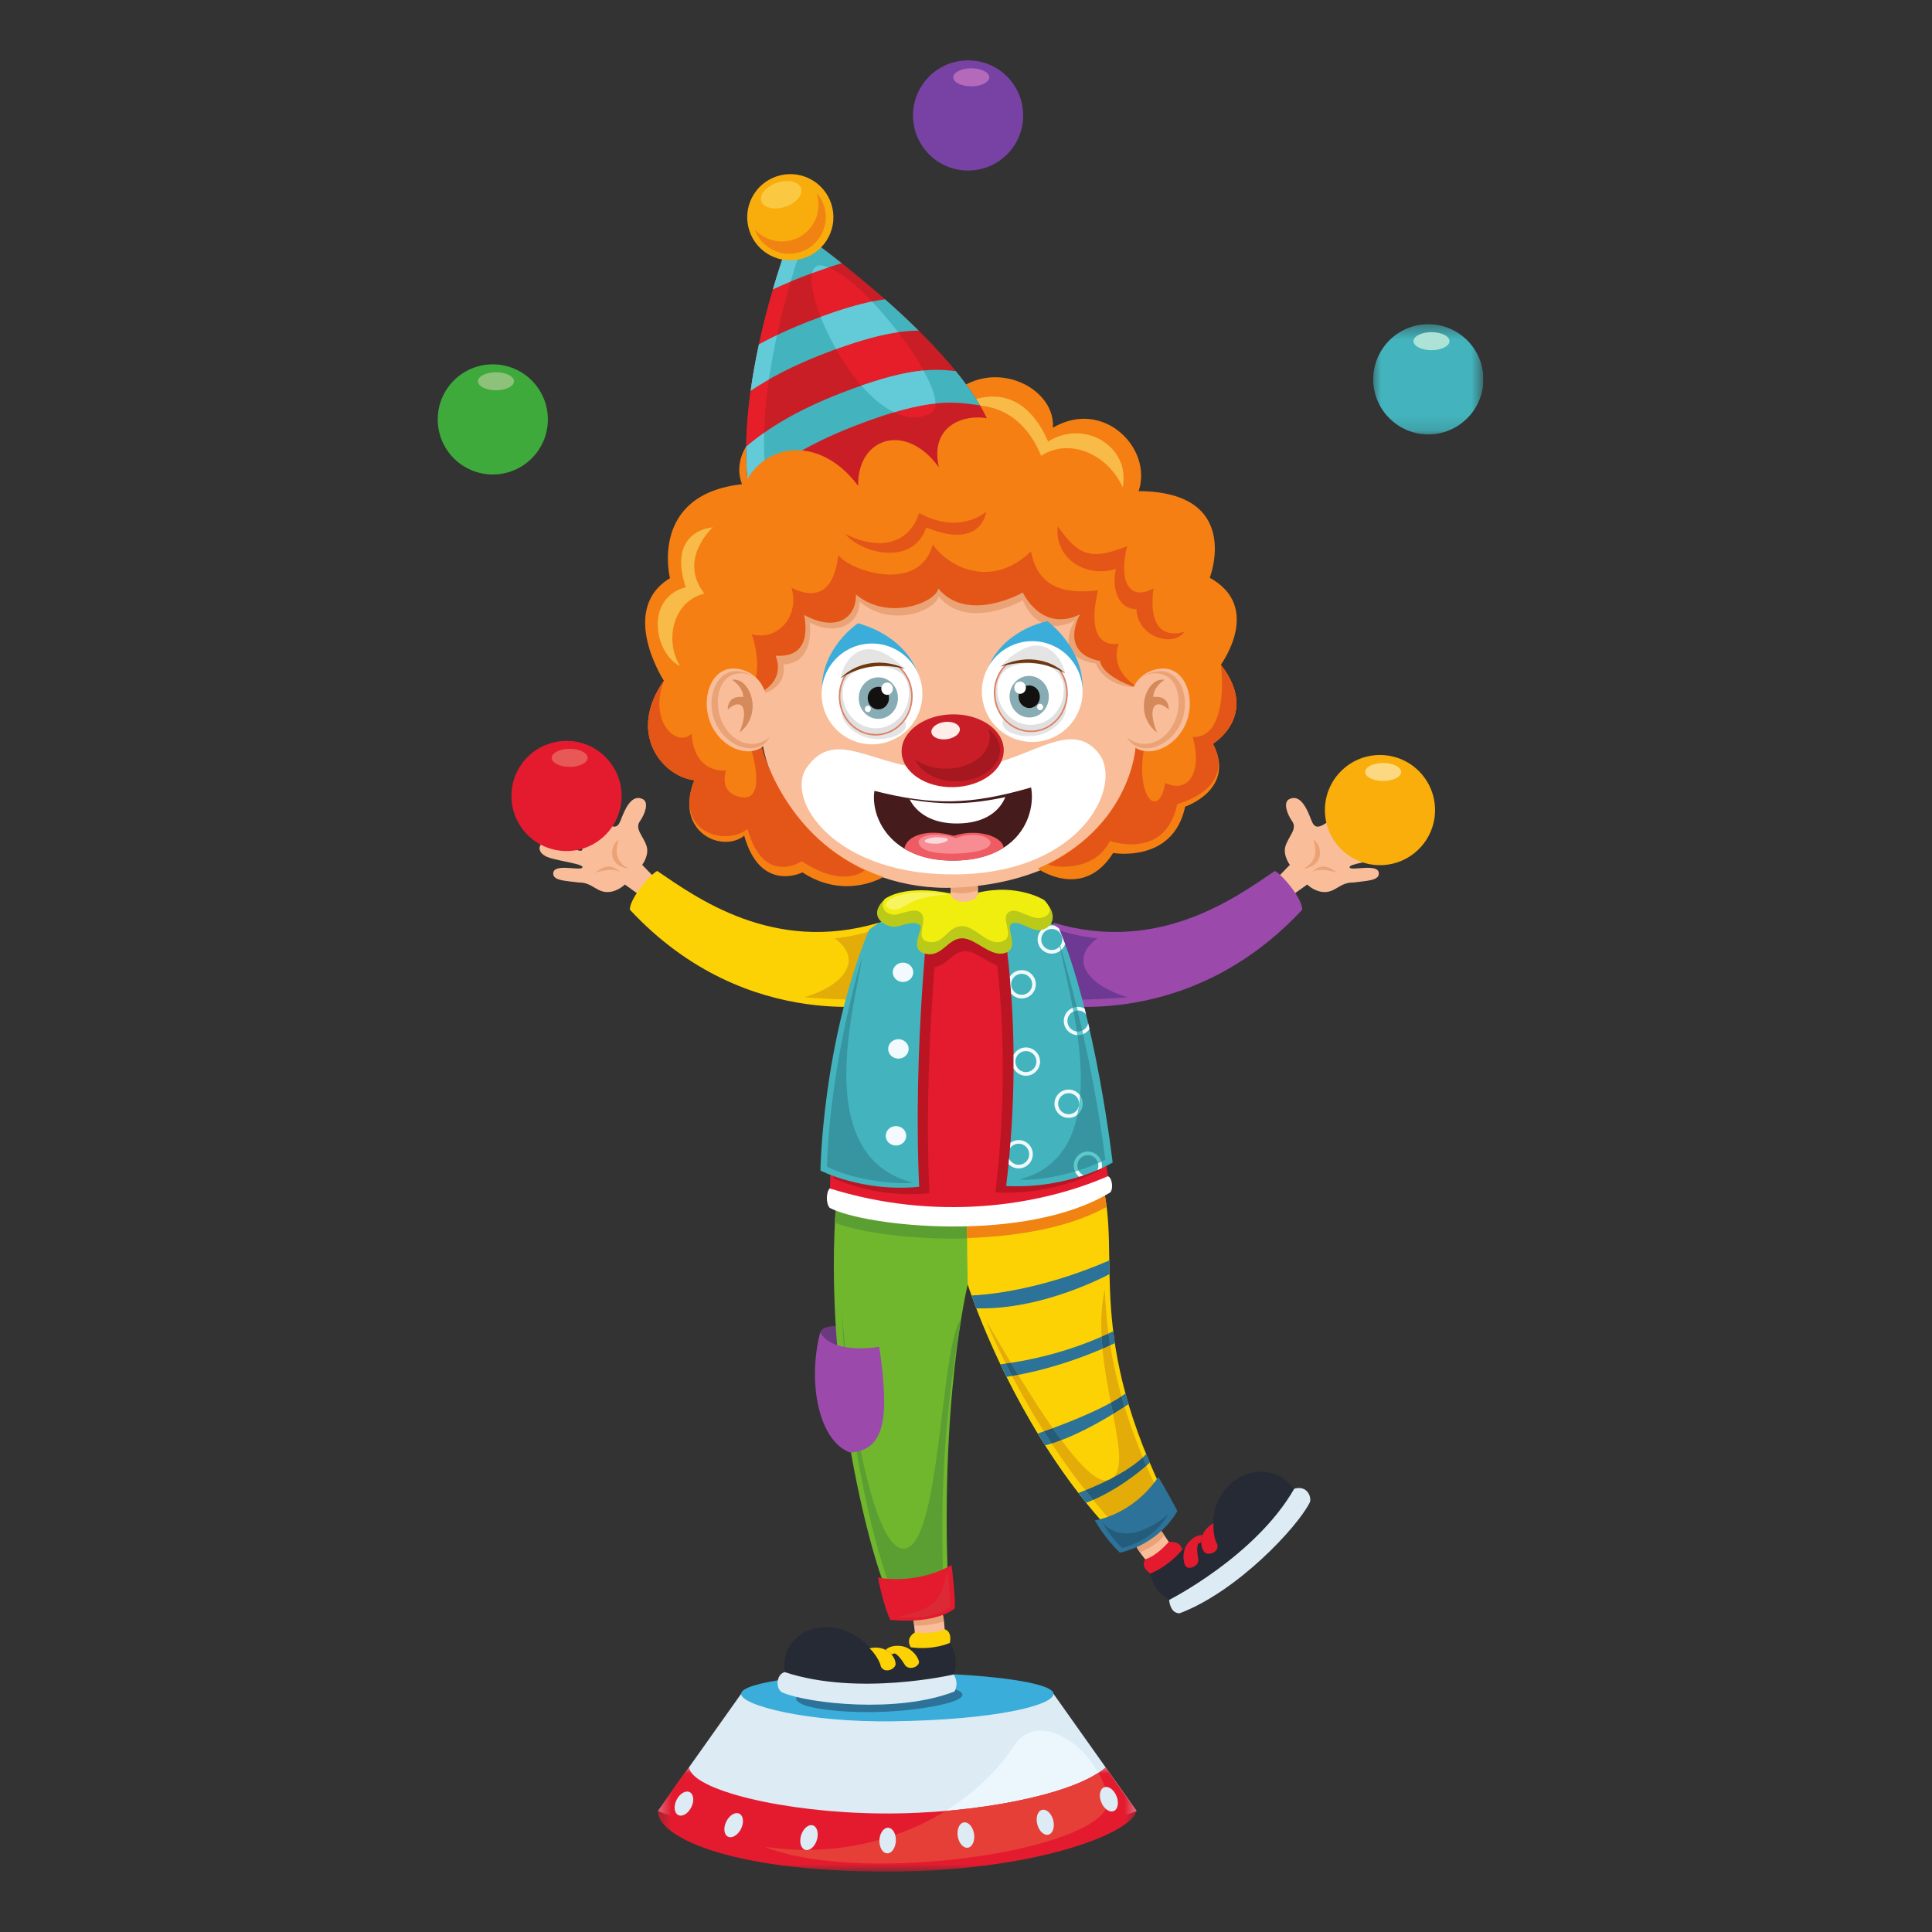 <svg width="128" height="128" viewBox="0 0 128 128" fill="none" xmlns="http://www.w3.org/2000/svg">
<rect x="0" y="0" width="128" height="128" fill="#333333" stroke="none"/>
<g clip-path="url(#clip0_25_100)">
<path d="M69.798 112.22L59.45 112.98L49.101 112.22L43.596 119.982C43.596 119.982 47.678 121.958 59.45 121.958C71.218 121.958 75.301 119.982 75.301 119.982L69.798 112.22Z" fill="#DDEBF5"/>
<path d="M67.179 115.664C68.8 113.184 72.607 115.689 73.406 119.057C74.205 122.425 57.439 125.041 50.653 122.353C57.948 123.441 64.296 120.073 67.179 115.664Z" fill="#EBF7FD"/>
<mask id="mask0_25_100" style="mask-type:alpha" maskUnits="userSpaceOnUse" x="43" y="116" width="33" height="9">
<path d="M43.408 116.938H75.477V124H43.408V116.938Z" fill="black"/>
</mask>
<g mask="url(#mask0_25_100)">
<path d="M73.25 117.09C71.263 118.87 64.644 120.202 58.383 120.147C51.926 120.09 45.852 118.592 45.648 117.09C45.131 117.725 44.065 119.323 43.596 119.982C43.483 121.528 47.894 124 58.821 124C68.172 124 74.883 121.576 75.302 119.982C74.836 119.371 73.25 117.09 73.25 117.09Z" fill="#E41B2F"/>
</g>
<path d="M72.77 117.452C70.939 118.657 66.986 119.61 62.646 119.981C59.438 121.962 55.234 123.036 50.653 122.353C57.439 125.041 74.205 122.425 73.406 119.057C73.271 118.489 73.051 117.949 72.77 117.452Z" fill="#E63F38"/>
<path d="M69.798 112.22C69.798 112.984 65.944 113.944 59.182 114.041C53.471 114.123 49.101 112.984 49.101 112.22C49.101 111.455 53.736 110.834 59.449 110.834C65.162 110.834 69.798 111.455 69.798 112.22Z" fill="#3AADDA"/>
<path d="M53.661 112.127C53.078 112.225 52.276 112.442 53.078 112.878C53.877 113.314 57.609 113.727 61.291 113.143C64.976 112.564 64.102 111.813 61.535 111.643C58.966 111.472 53.661 112.127 53.661 112.127Z" fill="#2C7299"/>
<path d="M45.8 119.734C45.594 120.155 45.206 120.387 44.938 120.252C44.666 120.12 44.616 119.671 44.824 119.25C45.032 118.831 45.419 118.6 45.689 118.732C45.959 118.866 46.01 119.316 45.8 119.734Z" fill="#DDEBF5"/>
<path d="M49.096 121.165C48.889 121.584 48.5 121.814 48.23 121.683C47.961 121.549 47.91 121.102 48.12 120.681C48.327 120.261 48.713 120.028 48.983 120.162C49.254 120.296 49.303 120.745 49.096 121.165Z" fill="#DDEBF5"/>
<path d="M54.117 121.911C53.975 122.358 53.629 122.646 53.343 122.554C53.056 122.466 52.936 122.028 53.079 121.581C53.221 121.135 53.568 120.848 53.855 120.937C54.143 121.028 54.259 121.464 54.117 121.911Z" fill="#DDEBF5"/>
<path d="M59.353 121.962C59.333 122.432 59.075 122.8 58.772 122.787C58.473 122.773 58.246 122.386 58.263 121.918C58.281 121.451 58.542 121.08 58.843 121.094C59.145 121.106 59.373 121.495 59.353 121.962Z" fill="#DDEBF5"/>
<path d="M64.532 121.491C64.606 121.95 64.424 122.364 64.128 122.414C63.831 122.462 63.529 122.128 63.455 121.665C63.379 121.202 63.559 120.787 63.856 120.74C64.155 120.691 64.455 121.027 64.532 121.491Z" fill="#DDEBF5"/>
<path d="M69.778 120.593C69.897 121.045 69.755 121.473 69.463 121.549C69.174 121.626 68.84 121.32 68.723 120.866C68.605 120.412 68.746 119.983 69.038 119.91C69.328 119.831 69.66 120.139 69.778 120.593Z" fill="#DDEBF5"/>
<path d="M73.971 118.997C74.148 119.433 74.065 119.875 73.785 119.988C73.507 120.1 73.136 119.842 72.963 119.405C72.786 118.973 72.868 118.529 73.147 118.417C73.427 118.303 73.796 118.562 73.971 118.997Z" fill="#DDEBF5"/>
<path d="M54.357 88.369C54.34 87.959 54.841 87.834 55.751 87.853C56.253 88.531 55.824 90.07 55.824 90.07L54.357 88.369Z" fill="#6A3A7F"/>
<path d="M43.237 58.01L42.546 57.298C42.546 57.298 43.028 56.669 42.839 56.06C42.629 55.393 42.038 54.922 42.389 54.42C42.754 53.902 43 53.152 42.587 52.946C42.005 52.657 41.573 53.203 41.218 54.099C40.999 54.658 40.9 55.079 40.055 54.463C39.577 54.114 38.428 52.443 37.784 52.626C37.332 52.754 37.292 53.285 37.916 53.883C38.446 54.391 39.274 55.055 39.217 55.225C39.165 55.368 37.515 54.206 37.023 53.988C36.201 53.62 35.634 54.629 36.609 55.138C37.563 55.638 38.695 56.094 38.575 56.317C38.477 56.502 37.693 56.095 36.49 55.795C35.698 55.597 35.335 56.512 36.438 56.841C37.276 57.089 38.586 57.242 38.59 57.446C38.597 57.765 36.654 57.134 36.653 57.872C36.65 58.349 37.446 58.349 38.349 58.469C39.251 58.451 39.526 59.16 40.338 59.099C40.959 59.052 41.397 58.6 41.397 58.6L42.393 59.313L43.237 58.01Z" fill="#FABD99"/>
<path d="M40.99 55.634C40.728 56.457 40.801 57.102 41.664 57.56C40.118 57.325 40.466 55.907 40.99 55.634Z" fill="#EAA376"/>
<path d="M39.408 57.827C39.408 57.827 40.568 57.409 41.104 57.798C40.458 57.137 39.917 57.444 39.408 57.827Z" fill="#EAA376"/>
<path d="M61.15 60.305C61.15 60.305 62.438 59.804 62.972 59.769C63.008 57.875 62.901 57.624 62.901 57.624L64.723 57.519L64.831 59.806C64.831 59.806 66.62 60.164 67.048 60.519C64.117 61.486 61.937 61.379 61.15 60.305Z" fill="#FABD99"/>
<path d="M62.974 57.619C62.972 57.639 62.972 57.658 62.972 57.678C62.954 57.68 62.935 57.682 62.915 57.686C62.938 57.806 62.98 58.152 62.98 59.064C63.224 59.198 64.08 59.269 64.792 58.984L64.723 57.519L62.974 57.619Z" fill="#EAA376"/>
<path d="M60.504 107.176C60.504 107.176 60.63 108.178 60.649 108.714C61.523 108.945 62.615 108.714 62.615 108.714C62.615 108.714 62.615 107.195 62.365 106.676C61.667 106.802 60.504 107.176 60.504 107.176Z" fill="#FABD99"/>
<path d="M60.563 107.675C60.874 107.762 62.185 107.61 62.537 107.399C62.5 107.112 62.445 106.842 62.365 106.676C61.667 106.802 60.504 107.176 60.504 107.176C60.504 107.176 60.532 107.389 60.563 107.675Z" fill="#EAA376"/>
<path d="M60.906 108.817C60.906 108.817 59.92 109.602 58.097 109.721C55.787 106.426 51.423 107.748 52.019 110.914C55.273 112.018 61.872 112.129 63.152 111.046C63.679 109.7 62.81 108.693 62.81 108.693L60.906 108.817Z" fill="#262A34"/>
<path d="M51.99 110.781C51.389 110.93 51.354 112.002 51.919 112.167C53.614 112.852 59.442 113.541 63.238 112.065C63.57 111.451 63.178 110.94 63.178 110.94C63.178 110.94 56.884 112.408 51.99 110.781Z" fill="#DDEBF5"/>
<path d="M60.609 108.159C60.609 108.159 59.95 108.509 60.346 109.139C61.876 109.345 62.929 108.847 62.929 108.847C62.929 108.847 63.115 108.106 62.587 107.943C61.867 108.301 60.609 108.159 60.609 108.159Z" fill="#FCD205"/>
<path d="M58.359 110.415C58.589 110.87 59.244 110.637 59.335 110.288C59.37 109.791 58.74 108.942 57.604 109.206C57.868 109.42 58.301 110.042 58.359 110.415Z" fill="#FCD205"/>
<path d="M59.273 109.542C59.273 109.542 59.514 109.595 59.917 110.253C60.18 110.753 60.994 110.41 60.874 110.035C60.755 109.661 60.324 109.123 59.664 109.05C59.135 108.986 58.777 109.178 58.684 109.311C58.859 109.412 59.057 109.603 59.057 109.603L59.273 109.542Z" fill="#FCD205"/>
<path d="M76.887 101.334C76.887 101.334 77.502 102.296 77.845 102.709C77.349 103.464 76.307 103.816 76.307 103.816C76.307 103.816 75.327 102.753 75.17 102.2C75.773 101.827 76.887 101.334 76.887 101.334Z" fill="#FABD99"/>
<path d="M75.17 102.2C75.201 102.308 75.266 102.441 75.348 102.577C75.455 102.753 75.517 102.837 75.517 102.837C75.517 102.837 76.633 102.459 77.131 101.702C77.052 101.609 76.93 101.41 76.835 101.276C76.599 101.383 75.69 101.878 75.17 102.2Z" fill="#EAA376"/>
<path d="M77.68 102.822C77.68 102.822 78.941 102.75 80.379 101.625C79.989 97.845 84.028 96.164 85.816 98.752C84.125 101.741 79.225 106.013 77.551 106.059C76.217 105.35 76.183 103.999 76.183 103.999L77.68 102.822Z" fill="#262A34"/>
<path d="M85.748 98.63C86.642 98.382 86.899 99.211 86.785 99.525C85.976 101.166 81.961 105.457 78.148 106.886C77.502 106.885 77.459 105.998 77.459 105.998C77.459 105.998 83.183 103.107 85.748 98.63Z" fill="#DDEBF5"/>
<path d="M77.435 102.15C77.435 102.15 78.247 102.063 78.317 102.691C77.31 103.862 76.217 104.249 76.217 104.249C76.217 104.249 75.546 103.869 75.867 103.31C76.64 103.093 77.435 102.15 77.435 102.15Z" fill="#E41B2F"/>
<path d="M80.65 102.32C80.779 102.81 80.135 103.072 79.835 102.874C79.476 102.527 79.382 101.473 80.407 100.912C80.35 101.244 80.441 101.999 80.65 102.32Z" fill="#E41B2F"/>
<path d="M79.384 102.276C79.384 102.276 79.24 102.475 79.378 103.234C79.516 103.782 78.68 104.071 78.519 103.712C78.357 103.353 78.321 102.662 78.762 102.168C79.117 101.769 79.511 101.674 79.669 101.71C79.605 101.903 79.584 102.177 79.584 102.177L79.384 102.276Z" fill="#E41B2F"/>
<path d="M55.428 79.272C54.393 91.657 58.004 104.138 58.824 105.531C59.202 106.551 62.454 107.049 62.866 106.132C62.185 92.948 64.117 85.087 64.117 85.087C64.117 85.087 67.119 94.665 73.876 101.742C74.843 102.494 77.631 101.099 77.525 99.81C70.658 89.195 72.889 83.069 72.804 78.414C64.599 80.664 61.275 79.969 55.428 79.272Z" fill="#70B72E"/>
<path d="M72.805 78.604C68.248 80.426 61.912 81.2 55.427 79.301C55.39 79.739 55.329 80.569 55.304 81.007C58.127 82.137 67.457 82.957 72.929 80.22C72.953 79.789 72.808 79.011 72.805 78.604Z" fill="#5B9F32"/>
<path d="M59.182 105.568C59.559 106.587 62.133 106.56 62.542 105.64C62.08 96.639 63.154 90.613 63.678 87.382C62.295 89.04 62.34 102.331 59.931 102.602C57.698 102.85 56.023 91.412 55.805 86.977L55.824 87.979C56.351 97.151 58.545 104.487 59.182 105.568Z" fill="#5B9F32"/>
<path d="M55.337 86.566L55.321 85.654C55.315 85.904 55.319 86.211 55.337 86.566Z" fill="#5B9F32"/>
<path d="M73.875 101.742C74.843 102.494 77.631 101.099 77.525 99.81C71.766 88.441 74.34 83.366 73.019 78.396C69.379 79.395 66.485 79.832 64.122 79.928C64.015 81.336 64.117 85.087 64.117 85.087C64.117 85.087 64.276 85.598 64.605 86.469C65.702 89.372 68.678 96.296 73.875 101.742Z" fill="#FCD205"/>
<path d="M74.765 93.023C74.697 92.785 74.629 92.55 74.563 92.321C73.149 93.4 69.927 94.571 68.761 94.973C68.917 95.235 69.08 95.496 69.246 95.757C71.483 95.185 74.143 93.445 74.765 93.023ZM76.172 96.91C76.09 96.716 76.013 96.527 75.937 96.338C74.783 97.553 72.562 98.496 71.456 98.912C71.623 99.127 71.794 99.344 71.966 99.56C74.007 98.78 75.62 97.412 76.172 96.91ZM73.756 88.201C70.647 89.716 67.656 90.221 66.284 90.385C66.412 90.658 66.548 90.936 66.689 91.22C70.156 90.693 73.144 89.331 73.862 88.987C73.822 88.719 73.785 88.457 73.756 88.201ZM64.37 85.829C65.283 85.792 68.87 85.511 73.493 83.509C73.498 83.807 73.502 84.106 73.51 84.413C72.408 84.984 68.623 86.781 64.686 86.683C64.659 86.609 64.632 86.536 64.604 86.469C64.512 86.225 64.435 86.011 64.37 85.829Z" fill="#2C7299"/>
<path d="M64.062 82.025C67.228 81.917 70.671 81.411 73.304 79.969C73.304 79.558 73.124 78.804 73.034 78.458C70.567 79.367 67.438 80.071 64.102 80.239C64.084 80.629 64.066 81.506 64.062 82.025Z" fill="#F08311"/>
<path d="M77.236 99.847C73.975 93.405 73.332 88.931 73.196 85.405C72.053 90.587 75.571 97.353 73.448 98.06C71.701 98.641 67.014 90.349 65.297 87.441C66.708 90.823 69.724 96.699 74.164 101.349C75.13 102.099 77.344 101.136 77.236 99.847Z" fill="#E4AC08"/>
<path d="M67.048 91.16C67.185 91.134 67.322 91.111 67.46 91.086C67.295 90.818 67.134 90.551 66.98 90.291C66.856 90.309 66.737 90.326 66.63 90.341C66.762 90.609 66.903 90.881 67.048 91.16ZM70.319 95.408C70.131 95.157 69.943 94.892 69.749 94.619C69.532 94.699 69.335 94.771 69.157 94.833C69.325 95.1 69.498 95.367 69.674 95.636C69.888 95.57 70.102 95.491 70.319 95.408ZM75.951 97.106C75.87 96.918 75.793 96.736 75.718 96.552C75.173 97.056 74.459 97.51 73.742 97.891C73.657 97.963 73.562 98.02 73.448 98.061C73.432 98.064 73.411 98.062 73.396 98.069C72.858 98.336 72.335 98.563 71.905 98.737C72.073 98.95 72.243 99.162 72.417 99.376C74.028 98.673 75.318 97.655 75.951 97.106ZM73.556 89.129C73.512 88.863 73.475 88.602 73.441 88.348C73.289 88.418 73.136 88.49 72.985 88.555C72.996 88.821 73.017 89.09 73.042 89.356C73.242 89.272 73.414 89.195 73.556 89.129ZM74.505 93.195C74.311 93.325 74.052 93.489 73.742 93.678C73.694 93.436 73.646 93.187 73.596 92.934C73.854 92.792 74.093 92.649 74.303 92.507C74.368 92.734 74.435 92.963 74.505 93.195Z" fill="#245C7C"/>
<path d="M58.194 61.138C51.205 63.218 46.101 59.433 43.538 57.701C42.932 58.065 41.717 59.578 41.729 60.267C49.602 68.739 59.234 66.42 59.234 66.42L58.194 61.138Z" fill="#FCD205"/>
<path d="M55.296 62.165C55.296 62.165 57.344 62.002 58.67 61.245C58.79 63.22 58.992 66.237 58.992 66.237C58.992 66.237 55.593 66.294 53.302 66.069C56.176 65.196 57.109 63.454 55.296 62.165Z" fill="#E4AC08"/>
<path d="M84.766 58.01L85.457 57.298C85.457 57.298 84.977 56.669 85.165 56.06C85.374 55.393 85.966 54.922 85.615 54.42C85.251 53.902 85.004 53.152 85.417 52.946C85.999 52.657 86.431 53.203 86.785 54.099C87.005 54.658 87.104 55.079 87.949 54.463C88.427 54.114 89.576 52.443 90.219 52.626C90.672 52.754 90.711 53.285 90.087 53.883C89.558 54.391 88.73 55.055 88.787 55.225C88.839 55.368 90.489 54.206 90.981 53.988C91.803 53.62 92.37 54.629 91.395 55.138C90.44 55.638 89.309 56.094 89.429 56.317C89.527 56.502 90.312 56.095 91.515 55.795C92.306 55.597 92.669 56.512 91.567 56.841C90.728 57.089 89.417 57.242 89.414 57.446C89.407 57.765 91.351 57.134 91.351 57.872C91.354 58.349 90.558 58.349 89.655 58.469C88.754 58.451 88.478 59.16 87.666 59.099C87.046 59.052 86.607 58.6 86.607 58.6L85.611 59.313L84.766 58.01Z" fill="#FABD99"/>
<path d="M87.013 55.634C87.275 56.457 87.204 57.102 86.339 57.56C87.886 57.325 87.539 55.907 87.013 55.634Z" fill="#EAA376"/>
<path d="M88.596 57.827C88.596 57.827 87.436 57.409 86.9 57.798C87.546 57.137 88.087 57.444 88.596 57.827Z" fill="#EAA376"/>
<path d="M69.81 61.138C76.8 63.218 81.902 59.433 84.467 57.701C85.071 58.065 86.289 59.578 86.277 60.267C78.404 68.739 68.77 66.42 68.77 66.42L69.81 61.138Z" fill="#9B4AAB"/>
<path d="M72.708 62.165C72.708 62.165 70.66 62.002 69.335 61.245C69.215 63.22 69.013 66.237 69.013 66.237C69.013 66.237 72.412 66.294 74.701 66.069C71.829 65.196 70.894 63.454 72.708 62.165Z" fill="#6D3993"/>
<path d="M58.164 104.514C58.164 104.514 60.577 105.059 63.043 103.691C63.15 104.532 63.321 106.203 63.241 106.569C63.241 106.569 62.096 107.623 58.986 107.319C58.53 106.407 58.164 104.514 58.164 104.514Z" fill="#E41B2F"/>
<path d="M62.761 104.125C62.848 104.817 62.989 106.195 62.923 106.496C62.923 106.496 61.978 107.367 59.414 107.114C62.171 106.612 62.348 105.817 62.761 104.125Z" fill="#DB2A35"/>
<path d="M72.536 100.723C72.536 100.723 74.977 100.429 76.745 97.853C77.362 98.897 77.578 99.302 78.007 100.107C78.007 100.107 76.936 102.224 74.2 102.87C73.126 101.848 72.536 100.723 72.536 100.723Z" fill="#2C7299"/>
<path d="M73.019 100.842C73.019 100.842 74.343 102.822 77.38 100.351C77.38 100.351 76.525 102.04 74.343 102.553C73.489 101.739 73.019 100.842 73.019 100.842Z" fill="#245C7C"/>
<path d="M54.999 79.003C57.897 80.505 67.281 81.362 73.448 78.2C71.623 67.045 70.013 61.896 69.426 61.146C64.01 61.146 58.057 61.468 58.057 61.468C58.057 61.468 55.108 68.975 54.999 79.003Z" fill="#E41B2F"/>
<path d="M54.999 79.003C57.897 80.505 67.281 81.362 73.448 78.2C71.623 67.045 70.013 61.896 69.426 61.146C64.01 61.146 58.057 61.468 58.057 61.468C58.057 61.468 55.108 68.975 54.999 79.003Z" fill="#E41B2F"/>
<path d="M63.919 63.023C64.608 62.996 65.338 63.731 66.07 63.968C66.436 67.265 66.721 72.586 65.948 79.003C70.159 79.218 73.002 77.448 73.002 77.448C73.002 77.448 71.922 68.086 69.592 62.307C69.821 62.156 69.924 61.951 69.95 61.741C69.827 61.45 69.724 61.251 69.639 61.146C68.119 61.146 66.554 61.172 65.093 61.207C64.5 61.76 63.632 61.736 63.065 61.266C60.583 61.349 58.694 61.447 58.336 61.464C58.359 61.604 58.425 61.728 58.516 61.833C58.428 61.896 58.341 61.962 58.253 62.031C57.764 63.22 57.347 64.427 56.996 65.62C56.229 68.602 55.376 72.983 55.234 78.078C55.931 78.393 58.411 79.374 61.578 79.058C61.317 73.37 61.633 67.659 61.919 64.069C62.719 63.989 63.109 63.053 63.919 63.023Z" fill="#BB1524"/>
<path d="M61.596 59.913C61.596 59.913 60.47 69.297 60.898 78.628C57.145 79.003 54.357 77.554 54.357 77.554C54.357 77.554 54.464 69.138 57.575 61.6C59.343 60.207 61.596 59.913 61.596 59.913Z" fill="#43B4BD"/>
<path d="M57.109 63.454C56.751 66.24 53.569 76.609 60.504 78.359C59.004 78.504 56.253 78.074 54.786 77.287C55.037 70.067 57.109 63.454 57.109 63.454Z" fill="#3695A0"/>
<path d="M66.235 59.913C66.235 59.913 67.978 67.663 66.662 78.575C70.872 78.789 73.715 77.02 73.715 77.02C73.715 77.02 72.589 67.232 70.149 61.494C68.084 60.207 66.235 59.913 66.235 59.913Z" fill="#43B4BD"/>
<path d="M66.992 65.213C66.992 65.598 67.304 65.91 67.691 65.91C68.073 65.91 68.387 65.598 68.387 65.213C68.387 64.828 68.073 64.515 67.691 64.515C67.304 64.515 66.992 64.828 66.992 65.213ZM66.903 64.705C67.07 64.45 67.36 64.275 67.691 64.275C68.206 64.275 68.625 64.696 68.625 65.213C68.625 65.731 68.206 66.15 67.691 66.15C67.412 66.15 67.166 66.023 66.994 65.835C66.966 65.441 66.937 65.069 66.903 64.705ZM70.798 72.426C70.414 72.426 70.102 72.736 70.102 73.124C70.102 73.508 70.414 73.821 70.798 73.821C71.183 73.821 71.495 73.508 71.495 73.124C71.495 72.736 71.183 72.426 70.798 72.426ZM70.798 72.187C71.314 72.187 71.736 72.608 71.736 73.124C71.736 73.64 71.314 74.06 70.798 74.06C70.281 74.06 69.861 73.64 69.861 73.124C69.861 72.608 70.281 72.187 70.798 72.187ZM71.414 66.947C71.635 66.947 71.825 67.047 71.954 67.204C71.922 67.077 71.892 66.95 71.86 66.825C71.727 66.752 71.578 66.706 71.414 66.706C70.9 66.706 70.478 67.127 70.478 67.645C70.478 68.159 70.9 68.58 71.414 68.58C71.734 68.58 72.013 68.421 72.183 68.178C72.153 68.052 72.124 67.924 72.095 67.798C72.026 68.11 71.748 68.344 71.414 68.344C71.031 68.344 70.717 68.027 70.717 67.645C70.717 67.259 71.031 66.947 71.414 66.947ZM67.272 70.333C67.272 70.717 67.585 71.031 67.969 71.031C68.353 71.031 68.668 70.717 68.668 70.333C68.668 69.949 68.353 69.635 67.969 69.635C67.585 69.635 67.272 69.949 67.272 70.333ZM67.152 70.784C67.154 70.48 67.152 70.182 67.152 69.887C67.311 69.595 67.615 69.397 67.969 69.397C68.485 69.397 68.906 69.817 68.906 70.333C68.906 70.851 68.485 71.271 67.969 71.271C67.616 71.271 67.312 71.071 67.152 70.784ZM69.681 61.545C69.299 61.545 68.984 61.861 68.984 62.245C68.984 62.63 69.299 62.942 69.681 62.942C70.068 62.942 70.38 62.63 70.38 62.245C70.38 61.861 70.068 61.545 69.681 61.545ZM69.681 61.309C69.746 61.309 69.809 61.313 69.868 61.325C69.961 61.382 70.055 61.437 70.149 61.494C70.293 61.831 70.43 62.181 70.567 62.546C70.439 62.913 70.094 63.181 69.681 63.181C69.167 63.181 68.746 62.76 68.746 62.245C68.746 61.728 69.167 61.309 69.681 61.309ZM72.994 77.392C73.002 77.339 73.01 77.283 73.01 77.23C73.01 76.712 72.589 76.291 72.073 76.291C71.558 76.291 71.138 76.712 71.138 77.23C71.138 77.527 71.279 77.793 71.501 77.963C71.601 77.931 71.701 77.899 71.797 77.866C71.548 77.76 71.377 77.515 71.377 77.23C71.377 76.845 71.689 76.531 72.073 76.531C72.457 76.531 72.772 76.845 72.772 77.23C72.772 77.332 72.747 77.431 72.703 77.523C72.808 77.477 72.904 77.435 72.994 77.392ZM66.82 77.123C66.833 77.001 66.845 76.879 66.857 76.757C66.966 76.998 67.209 77.17 67.49 77.17C67.876 77.17 68.189 76.856 68.189 76.47C68.189 76.088 67.876 75.773 67.49 75.773C67.252 75.773 67.043 75.894 66.917 76.076C66.926 75.955 66.937 75.832 66.947 75.711C67.1 75.603 67.287 75.534 67.49 75.534C68.008 75.534 68.426 75.955 68.426 76.47C68.426 76.986 68.008 77.409 67.49 77.409C67.228 77.409 66.991 77.299 66.82 77.123Z" fill="#F2FAFE"/>
<path d="M70.195 62.522C70.553 65.31 74.449 76.394 67.514 78.145C69.013 78.288 71.766 77.61 73.233 76.823C72.196 68.849 70.195 62.522 70.195 62.522Z" fill="#3695A0"/>
<path d="M71.736 73.124C71.736 72.926 71.671 72.741 71.565 72.589C71.53 73.02 71.474 73.438 71.388 73.846C71.599 73.673 71.736 73.414 71.736 73.124Z" fill="#5DC9CC"/>
<path d="M72.074 76.291C71.558 76.291 71.138 76.712 71.138 77.23C71.138 77.365 71.171 77.494 71.224 77.61C71.3 77.588 71.377 77.564 71.452 77.541C71.404 77.447 71.377 77.34 71.377 77.23C71.377 76.845 71.69 76.531 72.074 76.531C72.4 76.531 72.67 76.756 72.748 77.057C72.823 77.024 72.897 76.992 72.966 76.961C72.85 76.573 72.495 76.291 72.074 76.291Z" fill="#5DC9CC"/>
<path d="M71.699 68.278C71.614 68.316 71.518 68.344 71.414 68.344C71.392 68.344 71.37 68.337 71.346 68.334C71.358 68.415 71.37 68.498 71.383 68.577C71.394 68.577 71.405 68.58 71.414 68.58C71.535 68.58 71.649 68.559 71.754 68.518C71.736 68.434 71.72 68.356 71.699 68.278Z" fill="#5DC9CC"/>
<path d="M70.219 62.686C70.231 62.775 70.248 62.867 70.267 62.97C70.285 62.955 70.299 62.942 70.319 62.927C70.285 62.815 70.258 62.727 70.236 62.661C70.231 62.67 70.225 62.678 70.219 62.686Z" fill="#5DC9CC"/>
<path d="M71.126 67.012C71.206 66.974 71.296 66.952 71.388 66.95C71.37 66.872 71.352 66.792 71.333 66.716C71.246 66.723 71.16 66.74 71.08 66.773C71.096 66.852 71.111 66.932 71.126 67.012Z" fill="#5DC9CC"/>
<path d="M54.971 78.736C54.732 78.978 54.705 79.728 54.971 80.025C57.387 81.282 67.978 82.398 73.554 79.003C73.796 78.736 73.66 77.981 73.394 77.931C68.701 79.969 61.899 80.9 54.971 78.736Z" fill="white"/>
<path d="M50.363 47.679C50.499 53.978 56.327 59.139 63.364 58.807C71.6 58.416 76.007 53.425 75.872 47.124C75.733 40.823 69.913 35.842 62.868 35.993C55.825 36.147 50.225 41.379 50.363 47.679Z" fill="#FABD99"/>
<path d="M72.603 43.961C69.626 43.508 71.218 41.119 71.218 41.119C68.667 42.389 67.772 39.773 67.772 39.773C67.772 39.773 64.128 41.852 62.173 39.51C62.033 40.414 59.072 41.671 56.934 39.849C56.998 41.267 55.502 42.202 53.644 41.243C53.644 41.243 54.058 43.943 51.899 44.022C51.899 44.022 52.39 45.882 49.62 46.135C49.62 46.135 50.178 43.512 49.812 42.53C51.413 43.01 53.014 41.472 52.454 39.463C54.236 40.327 55.294 39.572 55.547 37.287C56.386 38.388 60.935 39.836 61.809 36.593C62.92 38.16 65.744 39.517 68.315 37.052C68.747 39.238 70.225 39.936 72.757 39.621C72.166 42.129 72.709 43.364 74.125 43.164C73.477 45.068 75.423 45.551 75.423 45.551C73.056 45.496 72.603 43.961 72.603 43.961Z" fill="#EAA376"/>
<path d="M56.848 41.293C59.996 42.18 61.677 44.783 60.72 47.057C59.485 49.996 55.648 49.465 54.732 46.994C53.818 44.525 55.433 42.281 56.848 41.293Z" fill="#3AADDA"/>
<path d="M54.435 46.048C54.476 47.889 56.002 49.352 57.845 49.312C59.688 49.27 61.151 47.744 61.109 45.901C61.071 44.056 59.543 42.596 57.699 42.637C55.857 42.677 54.395 44.203 54.435 46.048Z" fill="white"/>
<path d="M69.407 41.156C71.942 43.227 72.441 46.287 70.659 47.987C68.35 50.189 65.048 48.172 65.195 45.539C65.338 42.909 67.717 41.498 69.407 41.156Z" fill="#3AADDA"/>
<path d="M65.3 44.554C64.601 46.257 65.417 48.208 67.122 48.906C68.829 49.607 70.78 48.791 71.476 47.082C72.177 45.377 71.362 43.429 69.653 42.729C67.947 42.03 65.997 42.845 65.3 44.554Z" fill="white"/>
<path d="M53.453 50.847C54.946 48.738 56.734 49.904 59.518 50.611C62.302 51.319 62.915 51.155 62.915 51.155C62.915 51.155 63.532 51.294 66.284 50.464C69.034 49.635 71.228 47.894 72.81 49.938C74.393 51.98 71.76 57.748 63.534 57.928C55.309 58.106 51.959 52.958 53.453 50.847Z" fill="white"/>
<path d="M57.933 52.395C61.819 53.383 64.311 53.33 68.311 52.171C68.623 53.794 67.703 56.954 63.226 57.008C58.974 57.059 57.665 54.119 57.933 52.395Z" fill="#461B1C"/>
<path d="M66.609 52.808C66.239 53.693 65.321 54.536 63.457 54.558C61.696 54.58 60.708 53.816 60.266 52.965C62.475 53.349 64.341 53.3 66.609 52.808Z" fill="white"/>
<path d="M59.919 56.226C60.033 55.367 61.447 54.865 63.188 55.378C64.737 54.865 66.416 55.411 66.495 56.159C65.74 56.663 64.659 57.007 63.232 57.023C61.822 57.04 60.72 56.728 59.919 56.226Z" fill="#EE5B63"/>
<path d="M60.86 55.738C60.967 55.28 62.21 55.128 63.347 55.535C63.975 55.236 65.26 55.171 65.613 55.75C65.782 56.307 64.365 56.542 63.124 56.558C61.878 56.572 60.829 56.34 60.86 55.738Z" fill="#F78D93"/>
<path d="M61.261 55.72C61.3 55.576 61.742 55.475 62.025 55.472C62.303 55.471 62.775 55.484 62.798 55.623C62.817 55.74 62.386 55.895 62.022 55.898C61.659 55.903 61.227 55.845 61.261 55.72Z" fill="#FCD7DC"/>
<path d="M59.734 49.814C59.764 51.144 61.301 52.191 63.17 52.152C65.038 52.109 66.527 50.998 66.5 49.666C66.472 48.335 64.934 47.287 63.065 47.328C61.198 47.37 59.705 48.482 59.734 49.814Z" fill="#C91E28"/>
<path d="M61.708 48.526C61.75 48.841 62.203 49.041 62.723 48.974C63.243 48.906 63.63 48.598 63.591 48.284C63.549 47.969 63.098 47.769 62.576 47.834C62.055 47.901 61.667 48.211 61.708 48.526Z" fill="#FEEDE8"/>
<path d="M62.751 50.927C64.338 50.894 65.604 49.948 65.577 48.816C65.576 48.631 65.536 48.454 65.465 48.282C65.944 48.639 66.245 49.117 66.255 49.651C66.279 50.783 65.013 51.729 63.426 51.764C62.099 51.793 60.972 51.175 60.622 50.309C61.155 50.705 61.913 50.946 62.751 50.927Z" fill="#A61820"/>
<path d="M70.05 46.589C70.05 46.589 70.672 46.325 70.621 47.071C70.584 47.622 69.626 48.884 67.94 48.769C66.353 48.66 66.098 47.75 66.745 47.412C67.389 47.076 70.05 46.589 70.05 46.589Z" fill="#E5E4E4"/>
<path d="M65.9 46.065C65.988 47.465 67.131 48.536 68.451 48.452C69.773 48.369 70.776 47.165 70.689 45.766C70.601 44.365 69.458 43.297 68.136 43.38C66.814 43.461 65.812 44.663 65.9 46.065Z" fill="#E0E0E0"/>
<path d="M68.14 43.431C67.514 43.47 66.942 43.764 66.527 44.261C66.115 44.757 65.911 45.398 65.953 46.063C66.038 47.416 67.106 48.447 68.382 48.403C68.406 48.403 68.426 48.401 68.449 48.4C69.739 48.32 70.722 47.14 70.638 45.769C70.551 44.414 69.484 43.385 68.206 43.429C68.181 43.43 68.159 43.43 68.14 43.431ZM65.847 46.069C65.805 45.377 66.016 44.712 66.448 44.196C66.879 43.674 67.477 43.366 68.132 43.327C68.156 43.325 68.177 43.324 68.2 43.323C69.535 43.278 70.653 44.35 70.741 45.762C70.828 47.189 69.804 48.419 68.455 48.502C68.433 48.506 68.411 48.506 68.387 48.506C67.051 48.551 65.936 47.479 65.847 46.069Z" fill="#DD8265"/>
<path d="M66.088 45.838C66.169 47.12 67.214 48.096 68.424 48.02C69.636 47.946 70.551 46.845 70.473 45.563C70.389 44.282 69.222 43.878 68.012 43.953C66.802 44.026 66.006 44.555 66.088 45.838Z" fill="white"/>
<path d="M66.89 46.238C66.939 47 67.559 47.577 68.276 47.533C68.991 47.488 69.534 46.836 69.484 46.075C69.44 45.318 68.819 44.738 68.104 44.783C67.388 44.829 66.845 45.479 66.89 46.238Z" fill="#87ACB3"/>
<path d="M67.482 46.203C67.509 46.615 67.846 46.929 68.235 46.905C68.625 46.88 68.92 46.526 68.892 46.114C68.868 45.702 68.532 45.386 68.142 45.412C67.755 45.435 67.457 45.79 67.482 46.203Z" fill="#121110"/>
<path d="M67.2 45.586C67.212 45.809 67.396 45.98 67.608 45.966C67.82 45.955 67.979 45.762 67.967 45.537C67.951 45.312 67.769 45.142 67.556 45.155C67.345 45.168 67.185 45.361 67.2 45.586Z" fill="white"/>
<path d="M68.714 46.854C68.719 46.972 68.817 47.061 68.926 47.053C69.038 47.047 69.12 46.945 69.113 46.83C69.106 46.713 69.012 46.624 68.901 46.631C68.791 46.637 68.707 46.738 68.714 46.854Z" fill="white"/>
<path d="M70.576 44.612C70.576 44.612 70.255 43.063 68.974 42.796C67.694 42.531 66.291 44.168 66.291 44.168C66.291 44.168 68.503 43.092 70.576 44.612Z" fill="#E5E4E4"/>
<path d="M66.291 44.168C66.291 44.168 66.357 44.146 66.476 44.113C66.597 44.081 66.769 44.041 66.973 44.006C67.074 43.985 67.189 43.972 67.304 43.956C67.424 43.938 67.55 43.935 67.675 43.921C67.807 43.92 67.94 43.907 68.075 43.913C68.142 43.915 68.21 43.916 68.278 43.916C68.347 43.92 68.414 43.93 68.482 43.935C68.552 43.944 68.622 43.943 68.687 43.955C68.755 43.966 68.82 43.979 68.887 43.991C69.021 44.008 69.149 44.048 69.276 44.074C69.308 44.081 69.338 44.09 69.369 44.099C69.4 44.108 69.429 44.119 69.458 44.129C69.516 44.146 69.573 44.166 69.631 44.185C69.746 44.218 69.847 44.266 69.943 44.307C70.038 44.348 70.129 44.378 70.203 44.421C70.281 44.463 70.346 44.497 70.4 44.525C70.51 44.58 70.576 44.612 70.576 44.612C70.576 44.612 70.522 44.565 70.425 44.485C70.376 44.448 70.319 44.4 70.248 44.344C70.181 44.289 70.095 44.245 70.004 44.187C69.955 44.158 69.91 44.13 69.86 44.1C69.809 44.07 69.752 44.051 69.696 44.022C69.583 43.976 69.466 43.909 69.335 43.879C69.206 43.842 69.074 43.787 68.933 43.769C68.861 43.753 68.789 43.743 68.719 43.729C68.65 43.715 68.577 43.711 68.503 43.703C68.431 43.699 68.362 43.688 68.288 43.687C68.217 43.687 68.144 43.687 68.073 43.688L67.967 43.687C67.932 43.69 67.897 43.694 67.864 43.699C67.794 43.704 67.725 43.711 67.658 43.717C67.525 43.735 67.395 43.755 67.274 43.785C67.214 43.799 67.158 43.813 67.1 43.826C67.045 43.842 66.991 43.859 66.939 43.878C66.838 43.907 66.745 43.946 66.664 43.976C66.585 44.011 66.515 44.041 66.461 44.07C66.405 44.099 66.363 44.124 66.335 44.139C66.305 44.158 66.291 44.168 66.291 44.168Z" fill="#6F380F"/>
<path d="M56.336 46.865C56.336 46.865 55.701 46.63 55.787 47.372C55.847 47.919 56.858 49.142 58.538 48.951C60.121 48.773 60.334 47.854 59.675 47.544C59.016 47.235 56.336 46.865 56.336 46.865Z" fill="#E5E4E4"/>
<path d="M60.415 46.184C60.389 47.589 59.293 48.705 57.969 48.679C56.646 48.654 55.594 47.497 55.62 46.095C55.647 44.69 56.742 43.573 58.069 43.598C59.392 43.624 60.445 44.782 60.415 46.184Z" fill="#E0E0E0"/>
<path d="M57.999 43.648C56.72 43.662 55.699 44.736 55.672 46.095C55.647 47.465 56.678 48.601 57.972 48.625C57.993 48.629 58.017 48.629 58.037 48.629C59.318 48.616 60.34 47.542 60.366 46.184C60.376 45.518 60.145 44.888 59.71 44.409C59.276 43.932 58.693 43.662 58.066 43.648C58.042 43.651 58.021 43.651 57.999 43.648ZM58.039 48.732C58.017 48.732 57.992 48.732 57.968 48.732C56.619 48.705 55.541 47.52 55.57 46.09C55.594 44.679 56.663 43.559 57.999 43.547C58.021 43.547 58.045 43.547 58.068 43.547C58.723 43.558 59.335 43.841 59.788 44.34C60.24 44.838 60.482 45.493 60.469 46.187C60.442 47.599 59.376 48.717 58.039 48.732Z" fill="#DD8265"/>
<path d="M60.218 45.965C60.194 47.249 59.191 48.272 57.979 48.25C56.769 48.225 55.805 47.165 55.828 45.882C55.855 44.599 57.003 44.143 58.216 44.163C59.428 44.188 60.243 44.681 60.218 45.965Z" fill="white"/>
<path d="M59.494 46.275C59.477 47.037 58.885 47.642 58.164 47.627C57.448 47.613 56.878 46.985 56.894 46.226C56.907 45.466 57.502 44.859 58.218 44.876C58.935 44.888 59.506 45.515 59.494 46.275Z" fill="#87ACB3"/>
<path d="M58.898 46.265C58.891 46.678 58.569 47.006 58.178 47C57.788 46.992 57.479 46.65 57.487 46.236C57.494 45.823 57.816 45.495 58.207 45.503C58.598 45.509 58.907 45.853 58.898 46.265Z" fill="#121110"/>
<path d="M59.155 45.636C59.153 45.861 58.977 46.039 58.764 46.036C58.554 46.033 58.385 45.846 58.389 45.623C58.394 45.398 58.567 45.217 58.781 45.222C58.993 45.227 59.161 45.412 59.155 45.636Z" fill="white"/>
<path d="M57.698 46.97C57.696 47.087 57.604 47.18 57.496 47.177C57.382 47.176 57.296 47.079 57.298 46.963C57.301 46.846 57.391 46.752 57.502 46.754C57.612 46.757 57.699 46.854 57.698 46.97Z" fill="white"/>
<path d="M55.682 44.935C55.682 44.935 55.935 43.375 57.203 43.052C58.469 42.732 59.947 44.307 59.947 44.307C59.947 44.307 57.685 43.327 55.682 44.935Z" fill="#E5E4E4"/>
<path d="M59.947 44.307C59.947 44.307 59.877 44.286 59.756 44.261C59.633 44.235 59.464 44.201 59.256 44.174C59.152 44.158 59.039 44.149 58.921 44.139C58.804 44.127 58.675 44.13 58.547 44.119C58.417 44.123 58.285 44.116 58.148 44.13C58.083 44.132 58.017 44.137 57.947 44.143C57.879 44.147 57.811 44.159 57.743 44.169C57.675 44.181 57.606 44.182 57.539 44.198C57.475 44.212 57.406 44.227 57.342 44.239C57.208 44.266 57.084 44.309 56.958 44.343C56.928 44.353 56.897 44.362 56.864 44.37C56.835 44.38 56.808 44.393 56.776 44.404C56.719 44.425 56.663 44.447 56.607 44.468C56.495 44.507 56.395 44.558 56.302 44.603C56.209 44.65 56.118 44.683 56.043 44.729C55.971 44.772 55.905 44.81 55.855 44.841C55.746 44.9 55.682 44.935 55.682 44.935C55.682 44.935 55.735 44.887 55.827 44.803C55.874 44.762 55.931 44.712 55.998 44.653C56.061 44.598 56.147 44.547 56.235 44.487C56.28 44.456 56.329 44.426 56.376 44.393C56.425 44.362 56.48 44.34 56.535 44.309C56.647 44.256 56.759 44.188 56.89 44.15C57.018 44.108 57.146 44.049 57.287 44.021C57.356 44.004 57.426 43.987 57.498 43.972C57.568 43.955 57.641 43.949 57.713 43.938C57.785 43.93 57.855 43.917 57.927 43.913C57.999 43.909 58.071 43.907 58.14 43.903L58.247 43.898C58.283 43.901 58.317 43.903 58.353 43.903C58.423 43.908 58.492 43.909 58.559 43.915C58.693 43.928 58.822 43.942 58.944 43.966C59.004 43.979 59.063 43.991 59.121 44.002C59.177 44.013 59.23 44.03 59.282 44.042C59.387 44.07 59.477 44.107 59.563 44.13C59.644 44.163 59.713 44.19 59.77 44.216C59.826 44.24 59.87 44.266 59.9 44.28C59.929 44.297 59.947 44.307 59.947 44.307Z" fill="#6F380F"/>
<path d="M43.983 45.1C43.983 45.1 40.937 40.401 44.387 38.305C44.387 38.305 42.977 32.766 49.159 32.081C48.107 29.408 51.823 26.274 55.051 28.353C55.521 26.237 58.575 23.202 62.415 26.905C65.003 23.28 69.952 25.406 69.758 28.335C73.116 26.369 76.39 29.716 75.437 32.539C82.364 32.575 80.15 38.28 80.15 38.28C83.689 40.224 80.885 44.039 80.885 44.039C83.489 47.396 80.363 49.275 80.363 49.275C81.92 52.299 78.519 53.442 78.519 53.442C77.726 57.217 73.748 56.512 73.748 56.512C71.76 59.689 68.747 57.547 68.747 57.547C75.042 54.797 75.249 49.43 75.249 49.43C75.249 49.43 77.351 49.259 77.151 47.461C76.948 45.663 75.303 45.559 75.303 45.559C72.884 44.754 72.889 43.791 72.889 43.791C70.088 43.238 71.565 40.691 71.565 40.691C69.013 41.962 67.95 39.06 67.95 39.06C67.95 39.06 64.06 41.146 62.107 38.8C61.964 39.707 58.835 41.194 56.7 39.371C56.763 40.786 55.583 41.846 53.274 40.606C53.274 40.606 53.877 43.603 51.206 43.403C51.206 43.403 52.265 45.203 49.879 46.114C49.879 46.114 48.242 46.287 48.116 48.093C47.994 49.897 50.139 49.571 50.139 49.571C50.139 49.571 52.188 55.978 58.522 58.101C58.522 58.101 56.002 59.659 53.164 57.798C53.164 57.798 50.389 59.205 49.306 55.368C47.836 56.55 44.624 55.113 46.001 51.697C43.855 51.432 41.531 48.568 43.983 45.1Z" fill="#F57F13"/>
<path d="M45.815 48.595C46.005 51.343 48.103 51.04 48.103 51.04C48.103 51.04 47.538 52.6 49.175 52.822C50.815 53.044 49.79 49.702 49.79 49.702C49.79 49.702 49.941 49.62 50.009 49.614L50.474 49.492C50.474 49.492 51.794 55.05 57.29 57.66C57.29 57.66 55.953 58.919 53.117 57.058C53.117 57.058 50.605 58.76 49.523 54.923C48.053 56.105 44.624 55.113 46.001 51.697C43.855 51.432 41.531 48.568 43.983 45.1C42.92 47.97 44.976 49.562 45.815 48.595Z" fill="#E45617"/>
<path d="M69.488 57.242C75.022 54.394 75.248 49.43 75.248 49.43H75.251C75.337 49.435 75.694 49.686 75.779 49.691C75.248 52.917 76.816 54.285 77.194 51.869C78.76 52.61 79.672 51.126 79.02 48.82C81.001 48.947 81.099 45.592 80.885 44.039C83.488 47.396 80.363 49.275 80.363 49.275C81.919 52.299 77.997 53.27 77.997 53.27C77.206 57.045 73.538 55.712 73.538 55.712C72.404 58.015 69.222 57.376 69.488 57.242Z" fill="#E45617"/>
<path d="M78.482 41.843C77.793 42.89 75.396 42.295 75.29 40.362C73.803 40.333 73.697 38.462 73.941 37.685C72.083 38.305 69.864 37.128 70.07 34.864C71.403 36.705 72.122 37.206 74.681 36.182C74.087 38.517 74.826 39.857 76.419 38.985C75.922 42.865 78.482 41.843 78.482 41.843Z" fill="#E45617"/>
<path d="M65.342 33.891C65.342 33.891 65.075 36.477 61.367 34.946C60.457 37.611 56.95 36.591 56.021 35.385C58.239 36.497 60.23 36.067 60.893 33.99C63.636 35.477 65.342 33.891 65.342 33.891Z" fill="#E45617"/>
<path d="M63.493 26.965C63.493 26.965 67.306 24.366 69.442 29.256C71.815 27.746 74.902 29.557 74.382 32.278C73.348 30.021 70.8 28.996 68.981 30.2C67.212 25.917 63.493 26.965 63.493 26.965Z" fill="#F9BB48"/>
<path d="M47.223 34.941C47.223 34.941 44.175 35.095 45.434 38.906C42.71 39.619 43.335 43.273 45.055 44.13C44.027 42.486 44.546 39.842 46.667 39.329C44.876 37.047 47.223 34.941 47.223 34.941Z" fill="#F9BB48"/>
<path d="M72.889 43.791C70.087 43.238 71.565 40.691 71.565 40.691C69.013 41.962 67.762 39.258 67.762 39.258C67.762 39.258 64.117 41.337 62.163 38.992C62.022 39.9 58.835 41.194 56.7 39.371C56.763 40.786 55.562 41.975 53.257 40.736C53.257 40.736 54.052 43.641 51.381 43.441C51.381 43.441 52.265 45.203 49.879 46.114C49.879 46.114 49.67 46.138 49.4 46.247C49.264 46.236 49.141 46.233 49.032 46.247C50.652 45.565 50.166 42.997 49.802 42.015C51.402 42.496 53.003 40.954 52.442 38.947C54.225 39.811 55.285 39.056 55.536 36.772C56.377 37.872 60.923 39.321 61.799 36.077C62.909 37.645 65.734 39.002 68.305 36.535C68.738 38.721 70.215 39.42 72.745 39.107C72.155 41.613 72.697 42.85 74.112 42.646C73.465 44.554 75.423 45.551 75.423 45.551L75.327 45.563C75.314 45.561 75.303 45.559 75.303 45.559C72.884 44.754 72.889 43.791 72.889 43.791Z" fill="#E45617"/>
<path d="M74.863 46.243C74.863 46.243 75.062 44.566 76.798 44.31C78.631 44.039 79.374 46.589 78.393 48.281C77.415 49.965 75.37 50.277 74.731 48.969L74.863 46.243Z" fill="#FABD99"/>
<path d="M76.616 44.482C76.174 44.547 75.842 44.712 75.586 44.914C75.793 44.763 76.037 44.651 76.336 44.62C78.062 44.442 78.379 46.448 77.867 47.696C77.173 49.385 75.552 49.67 74.669 48.83C75.26 50.046 77.177 49.751 78.1 48.177C79.02 46.599 78.332 44.224 76.616 44.482Z" fill="#EAA376"/>
<path d="M77.159 45.04C75.965 44.82 75.027 47.296 76.658 48.536C75.956 46.816 76.572 46.207 77.438 47.016C77.423 46.449 77.121 46.101 76.403 46.178C76.451 45.429 77.159 45.04 77.159 45.04Z" fill="#D48A5B"/>
<path d="M50.788 46.243C50.788 46.243 50.588 44.566 48.849 44.31C47.018 44.039 46.276 46.589 47.255 48.281C48.235 49.965 50.278 50.277 50.918 48.969L50.788 46.243Z" fill="#FABD99"/>
<path d="M49.034 44.482C49.475 44.547 49.807 44.712 50.063 44.914C49.857 44.763 49.61 44.651 49.314 44.62C47.587 44.442 47.27 46.448 47.782 47.696C48.476 49.385 50.098 49.67 50.982 48.83C50.388 50.046 48.471 49.751 47.55 48.177C46.629 46.599 47.318 44.224 49.034 44.482Z" fill="#EAA376"/>
<path d="M48.49 45.04C49.683 44.82 50.621 47.296 48.991 48.536C49.694 46.816 49.075 46.207 48.21 47.016C48.228 46.449 48.527 46.101 49.245 46.178C49.197 45.429 48.49 45.04 48.49 45.04Z" fill="#D48A5B"/>
<path d="M65.494 27.961C63.003 22.252 52.587 15.059 52.587 15.059C52.587 15.059 48.122 26.23 49.825 33.583C50.168 35.072 55.682 35.069 59.283 33.675C64.487 31.664 65.74 28.997 65.494 27.961Z" fill="#CA1E27"/>
<path d="M52.587 15.059C52.587 15.059 52.874 15.259 53.364 15.615C52.308 18.587 49.617 27.085 51.002 33.06C51.346 34.549 56.858 34.545 60.459 33.152C60.586 33.105 60.706 33.056 60.824 33.008C60.355 33.236 59.843 33.459 59.283 33.675C55.682 35.069 50.168 35.072 49.825 33.583C48.122 26.23 52.587 15.059 52.587 15.059Z" fill="#E61E29"/>
<path d="M61.675 27.375C63.429 26.503 57.214 18.121 54.496 17.599C51.775 17.078 57.207 29.604 61.675 27.375Z" fill="#E61E29"/>
<path d="M50.28 22.822C50.068 23.807 49.877 24.838 49.733 25.886C50.968 25.052 52.536 24.223 54.599 23.427C57.741 22.209 59.538 21.909 60.867 21.905C60.137 21.183 59.38 20.485 58.635 19.829C57.448 19.993 55.906 20.396 53.693 21.252C52.364 21.764 51.241 22.289 50.28 22.822ZM52.166 16.198C51.912 16.917 51.568 17.94 51.211 19.164C51.81 18.887 52.453 18.611 53.156 18.339C54.153 17.953 55.013 17.662 55.767 17.438C54.85 16.715 54.055 16.121 53.491 15.707C53.1 15.843 52.688 15.994 52.25 16.166C52.22 16.176 52.193 16.186 52.166 16.198ZM55.774 26.023C60.038 24.374 61.824 24.405 63.327 24.589C63.636 24.967 63.928 25.348 64.194 25.726C64.194 25.728 64.194 25.728 64.194 25.728C64.328 25.916 64.456 26.104 64.577 26.292H64.579C64.703 26.48 64.817 26.67 64.927 26.854C63.229 26.628 61.61 26.289 56.683 28.194C53.137 29.565 51.051 31.026 49.617 32.447C49.483 31.532 49.433 30.575 49.44 29.601C49.44 29.601 49.44 29.597 49.439 29.596C50.84 28.391 52.791 27.175 55.774 26.023Z" fill="#43B4BD"/>
<path d="M52.385 18.649C51.975 18.818 51.582 18.991 51.21 19.164C51.297 18.868 51.383 18.586 51.465 18.315C51.473 18.293 51.479 18.271 51.486 18.251C51.565 17.993 51.644 17.746 51.72 17.514C51.723 17.499 51.728 17.486 51.733 17.473C51.893 16.983 52.041 16.553 52.165 16.198C52.193 16.186 52.22 16.176 52.25 16.166C52.621 16.021 52.971 15.892 53.308 15.772C53.057 16.487 52.728 17.476 52.385 18.649Z" fill="#63CBD7"/>
<path d="M49.617 32.447C49.483 31.532 49.432 30.575 49.44 29.601V29.6C49.44 29.597 49.44 29.596 49.44 29.596C49.796 29.289 50.19 28.981 50.625 28.674C50.6 29.622 50.632 30.554 50.732 31.452C50.318 31.782 49.948 32.117 49.617 32.447Z" fill="#63CBD7"/>
<path d="M50.94 25.139C50.508 25.387 50.102 25.635 49.733 25.886C49.877 24.838 50.068 23.807 50.28 22.822C50.653 22.617 51.053 22.41 51.476 22.206C51.272 23.152 51.085 24.134 50.94 25.139Z" fill="#63CBD7"/>
<path d="M61.182 24.548C61.667 25.426 61.968 26.203 61.983 26.73C61.243 26.808 60.358 26.981 59.238 27.314C58.482 26.952 57.747 26.321 57.072 25.547C58.88 24.917 60.17 24.64 61.182 24.548Z" fill="#63CBD7"/>
<path d="M59.502 22.009C58.47 22.155 57.165 22.483 55.393 23.129C54.984 22.411 54.639 21.68 54.372 20.996C55.757 20.485 56.862 20.169 57.773 19.978C58.368 20.603 58.958 21.298 59.502 22.009Z" fill="#63CBD7"/>
<path d="M53.8 18.095C53.885 17.716 54.105 17.524 54.496 17.599C54.614 17.623 54.744 17.667 54.878 17.719C54.538 17.83 54.183 17.955 53.8 18.095Z" fill="#63CBD7"/>
<path d="M49.646 15.279C50.134 16.778 51.747 17.595 53.248 17.108C54.744 16.618 55.563 15.005 55.076 13.508C54.586 12.007 52.975 11.187 51.475 11.677C49.975 12.168 49.156 13.78 49.646 15.279Z" fill="#F8AD0C"/>
<path d="M52.557 15.878C53.828 15.462 54.526 14.094 54.112 12.818C54.105 12.802 54.097 12.783 54.092 12.767C54.309 13.009 54.484 13.303 54.592 13.633C55.005 14.908 54.309 16.276 53.039 16.693C51.781 17.102 50.434 16.431 49.999 15.19C50.62 15.883 51.614 16.186 52.557 15.878Z" fill="#F08311"/>
<path d="M50.439 13.332C50.58 13.772 51.289 13.938 52.018 13.7C52.745 13.462 53.219 12.914 53.074 12.472C52.93 12.03 52.225 11.866 51.495 12.102C50.769 12.342 50.294 12.891 50.439 13.332Z" fill="#FBC841"/>
<path d="M66.355 28.071C64.96 27.155 61.444 27.619 62.203 30.957C59.987 27.909 56.786 29.011 56.855 32.191C54.241 28.677 50.256 29.282 49.081 32.661C48.637 34.048 53.727 36.688 60.125 34.186C66.519 31.68 66.355 28.071 66.355 28.071Z" fill="#F57F13"/>
<path d="M58.253 89.229C58.253 89.229 55.141 89.784 54.34 88.264C53.48 91.624 54.248 95.469 56.323 96.237C58.593 96.085 58.967 94.046 58.253 89.229Z" fill="#9B4AAB"/>
<path d="M62.403 59.797C62.403 59.797 60.057 58.742 58.62 59.573C57.324 60.782 58.823 61.539 59.45 61.379C60.22 61.183 60.556 61.029 60.961 61.289C61.212 61.45 60.22 62.851 61.201 63.157C62.373 63.524 62.74 62.2 63.706 62.165C64.676 62.129 65.729 63.604 66.753 63.068C67.468 62.691 66.646 61.458 66.993 61.218C67.507 60.863 68.354 61.818 69.069 61.594C70.087 61.27 69.737 60.249 69.426 59.974C68.653 59.289 67.549 59.288 65.294 59.767C64.652 61.183 62.882 61.002 62.403 59.797Z" fill="#BBC918"/>
<path d="M62.972 59.198C62.972 59.198 60.236 58.535 58.646 59.537C58.164 60.127 58.823 60.735 59.45 60.576C60.22 60.377 60.72 60.164 61.042 60.519C61.495 61.027 60.523 62.245 61.542 62.405C62.562 62.567 62.74 61.397 63.706 61.361C64.676 61.324 65.505 62.846 66.53 62.31C67.246 61.933 66.183 60.758 66.889 60.395C67.441 60.109 68.354 61.014 69.069 60.788C70.087 60.467 69.175 59.626 69.175 59.626C69.175 59.626 67.41 58.515 64.801 59.14C64.832 59.853 63.124 60.027 62.972 59.198Z" fill="#F0EE0F"/>
<path d="M58.843 59.681C59.32 59.27 60.629 58.929 62.83 59.269C60.504 59.341 60.04 60.109 59.486 60.237C58.933 60.359 58.467 60.002 58.843 59.681Z" fill="#F7F45F"/>
<path d="M60.504 64.417C60.504 64.774 60.202 65.059 59.826 65.059C59.451 65.059 59.146 64.774 59.146 64.417C59.146 64.062 59.451 63.776 59.826 63.776C60.202 63.776 60.504 64.062 60.504 64.417Z" fill="#F2FAFE"/>
<path d="M60.202 69.493C60.202 69.85 59.897 70.137 59.522 70.137C59.146 70.137 58.843 69.85 58.843 69.493C58.843 69.14 59.146 68.849 59.522 68.849C59.897 68.849 60.202 69.14 60.202 69.493Z" fill="#F2FAFE"/>
<path d="M60.041 75.251C60.041 75.606 59.736 75.896 59.361 75.896C58.986 75.896 58.682 75.606 58.682 75.251C58.682 74.894 58.986 74.607 59.361 74.607C59.736 74.607 60.041 74.894 60.041 75.251Z" fill="#F2FAFE"/>
<path d="M87.778 53.67C87.778 55.685 89.41 57.319 91.427 57.319C93.442 57.319 95.076 55.685 95.076 53.67C95.076 51.656 93.442 50.021 91.427 50.021C89.41 50.021 87.778 51.656 87.778 53.67Z" fill="#F9AE0C"/>
<path d="M90.444 51.144C90.444 51.473 90.977 51.74 91.637 51.74C92.296 51.74 92.83 51.473 92.83 51.144C92.83 50.815 92.296 50.548 91.637 50.548C90.977 50.548 90.444 50.815 90.444 51.144Z" fill="#FCD881"/>
<mask id="mask1_25_100" style="mask-type:alpha" maskUnits="userSpaceOnUse" x="90" y="21" width="9" height="8">
<path d="M90.814 21.429H98.278V28.865H90.814V21.429Z" fill="black"/>
</mask>
<g mask="url(#mask1_25_100)">
<path d="M90.981 25.13C90.981 27.144 92.614 28.78 94.629 28.78C96.644 28.78 98.278 27.144 98.278 25.13C98.278 23.114 96.644 21.481 94.629 21.481C92.614 21.481 90.981 23.114 90.981 25.13Z" fill="#43B4BD"/>
</g>
<path d="M93.647 22.603C93.647 22.932 94.181 23.2 94.84 23.2C95.5 23.2 96.032 22.932 96.032 22.603C96.032 22.274 95.5 22.007 94.84 22.007C94.181 22.007 93.647 22.274 93.647 22.603Z" fill="#ADE3D6"/>
<path d="M60.49 7.649C60.49 9.665 62.123 11.298 64.139 11.298C66.155 11.298 67.787 9.665 67.787 7.649C67.787 5.633 66.155 4 64.139 4C62.123 4 60.49 5.633 60.49 7.649Z" fill="#7842A5"/>
<path d="M63.156 5.124C63.156 5.451 63.69 5.72 64.349 5.72C65.008 5.72 65.543 5.451 65.543 5.124C65.543 4.794 65.008 4.526 64.349 4.526C63.69 4.526 63.156 4.794 63.156 5.124Z" fill="#B569BB"/>
<path d="M29 27.787C29 29.802 30.634 31.436 32.649 31.436C34.664 31.436 36.298 29.802 36.298 27.787C36.298 25.772 34.664 24.138 32.649 24.138C30.634 24.138 29 25.772 29 27.787Z" fill="#3EAA3C"/>
<path d="M31.666 25.26C31.666 25.59 32.201 25.857 32.86 25.857C33.519 25.857 34.053 25.59 34.053 25.26C34.053 24.932 33.519 24.664 32.86 24.664C32.201 24.664 31.666 24.932 31.666 25.26Z" fill="#8DC27B"/>
<path d="M33.884 52.734C33.884 54.75 35.518 56.384 37.534 56.384C39.548 56.384 41.182 54.75 41.182 52.734C41.182 50.719 39.548 49.086 37.534 49.086C35.518 49.086 33.884 50.719 33.884 52.734Z" fill="#E41B2F"/>
<path d="M36.551 50.209C36.551 50.537 37.084 50.806 37.744 50.806C38.403 50.806 38.936 50.537 38.936 50.209C38.936 49.879 38.403 49.612 37.744 49.612C37.084 49.612 36.551 49.879 36.551 50.209Z" fill="#E85855"/>
</g>
<defs>
<clipPath id="clip0_25_100">
<rect width="69.278" height="120" fill="white" transform="translate(29 4)"/>
</clipPath>
</defs>
</svg>
